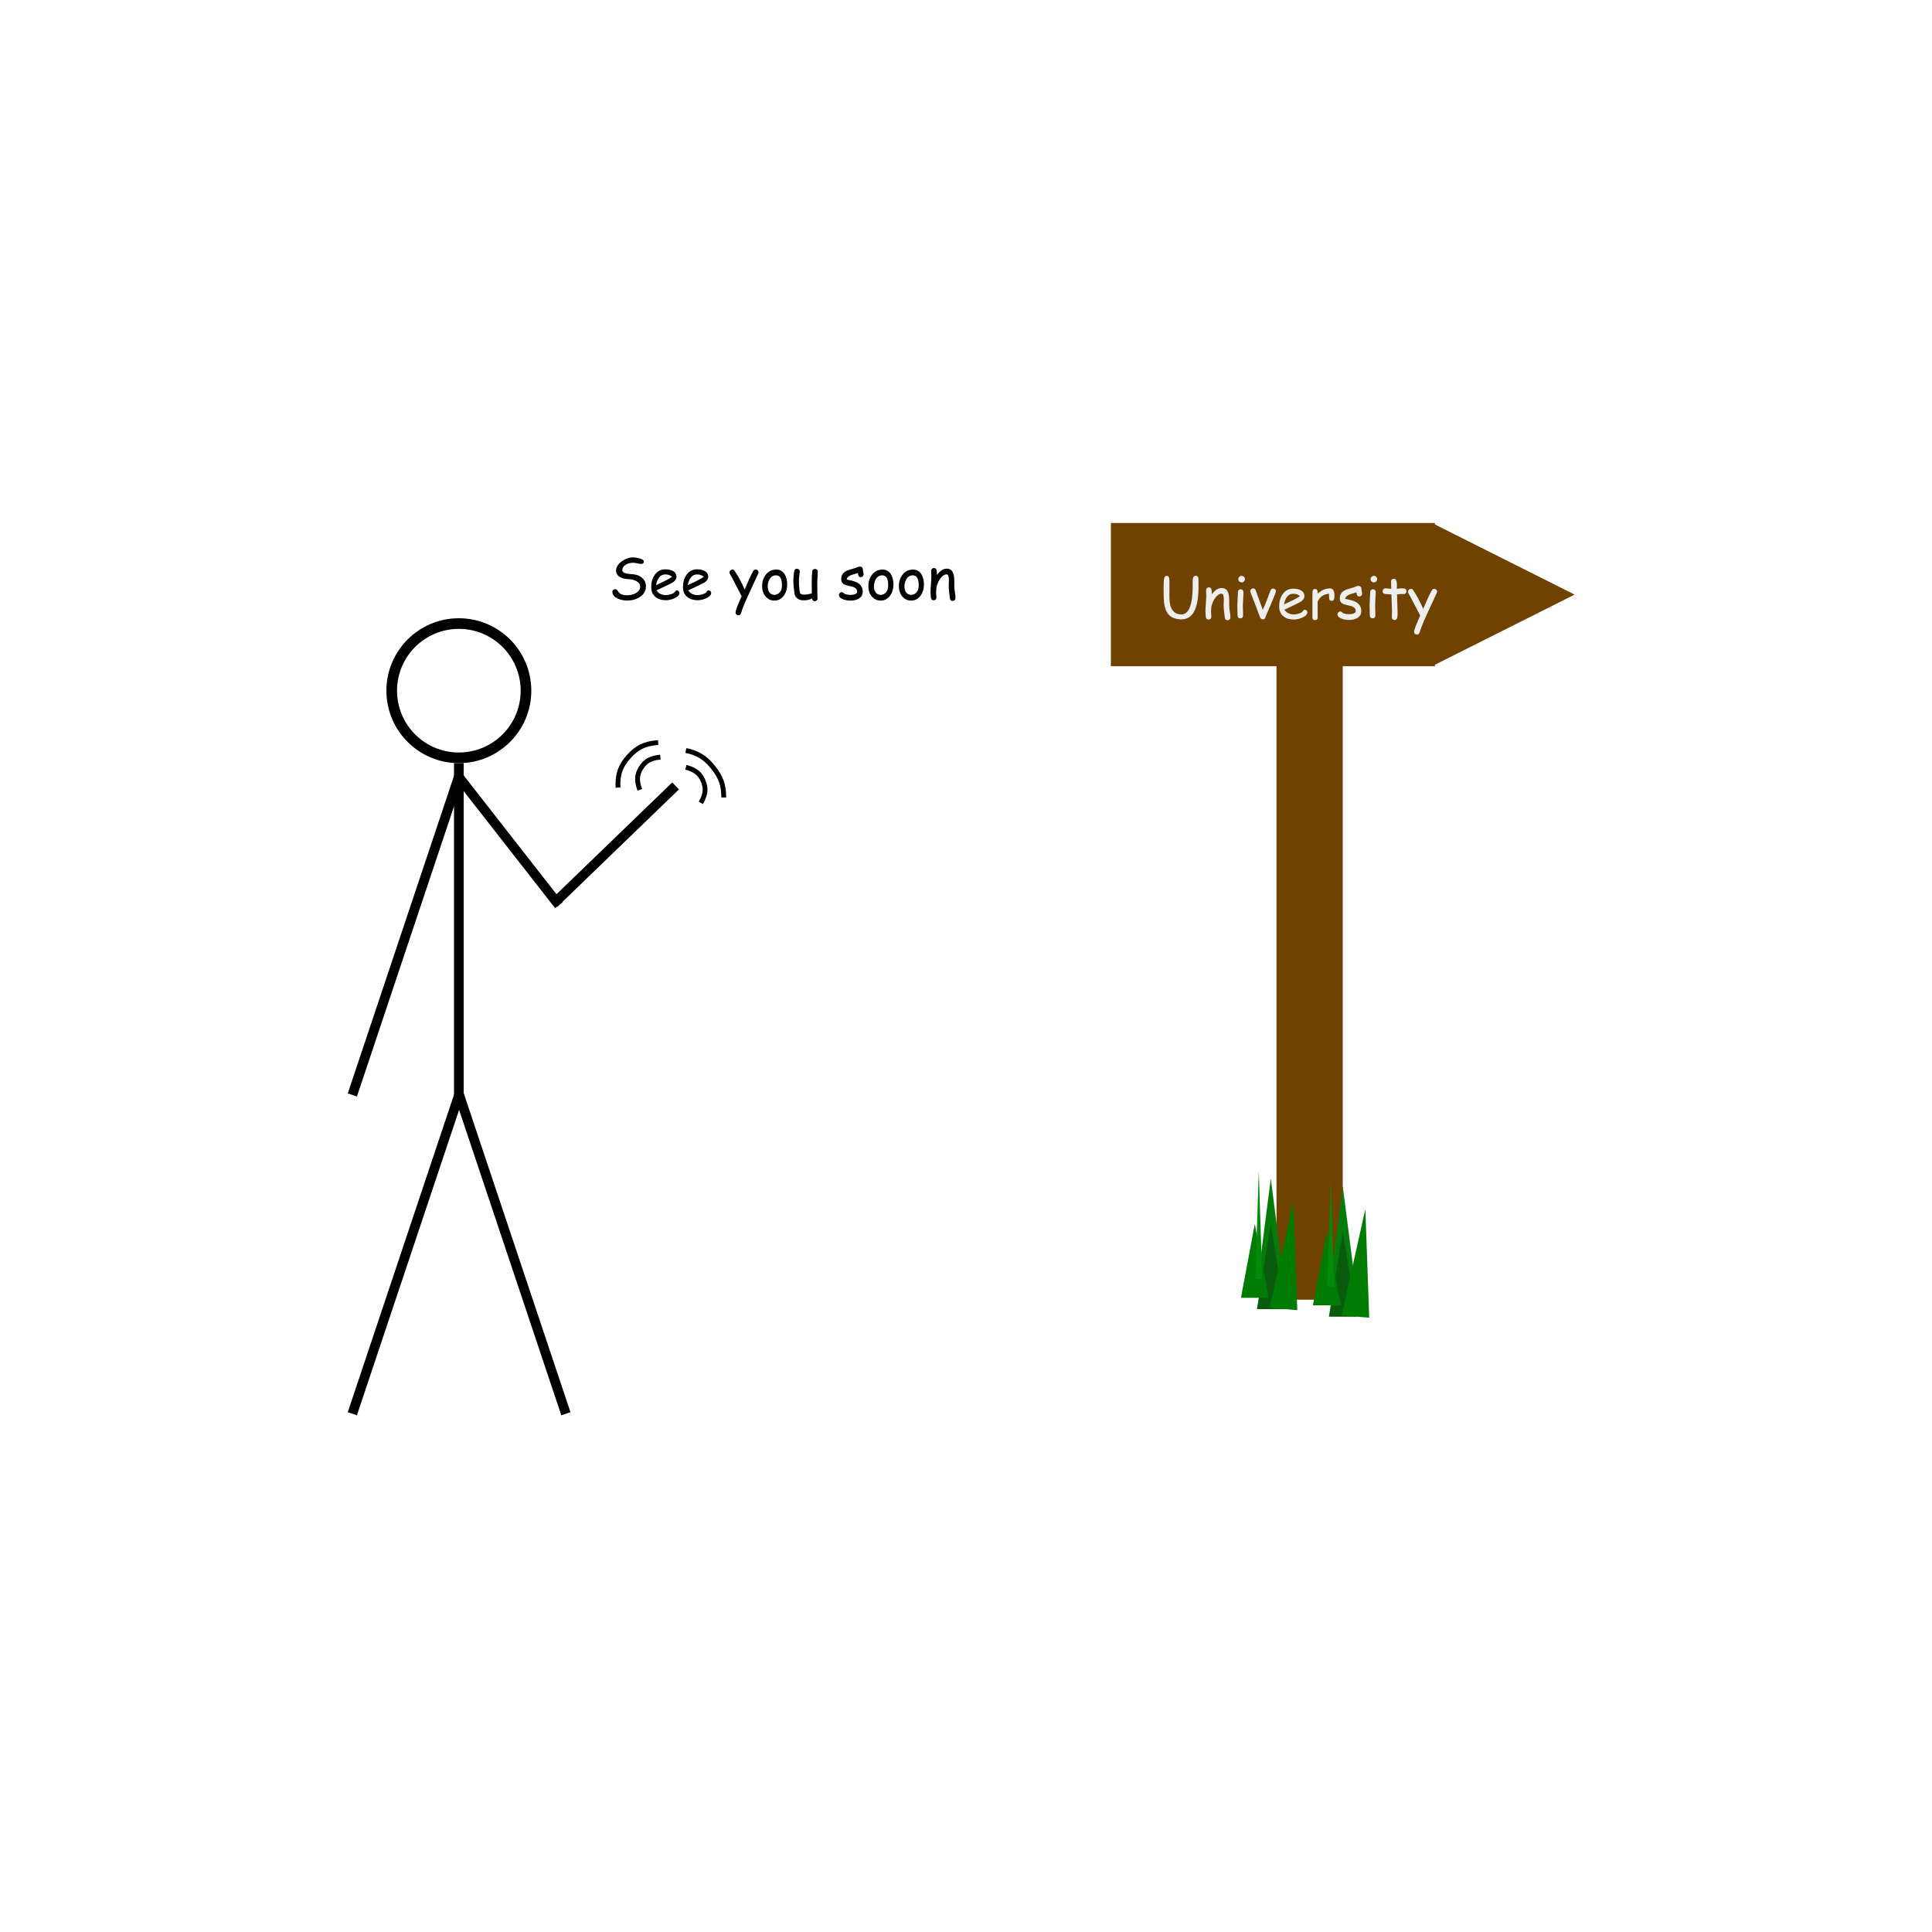<svg width="200" height="200" viewBox="0 0 200 200" fill="none" xmlns="http://www.w3.org/2000/svg">
<rect width="200" height="200" fill="white"/>
<rect x="132.143" y="68.809" width="6.857" height="65.732" fill="#6F4200"/>
<rect x="115" y="54.141" width="33.542" height="14.826" fill="#6F4200"/>
<path d="M163 61.553L148.253 68.961V54.146L163 61.553Z" fill="#6F4200"/>
<path d="M122.314 64.117C121.707 64.117 121.254 63.942 120.955 63.593C120.713 63.312 120.561 62.895 120.498 62.345C120.469 62.097 120.454 61.602 120.454 60.859C120.454 60.586 120.46 60.365 120.472 60.197C120.483 60.02 120.501 59.895 120.524 59.825C120.573 59.683 120.661 59.611 120.788 59.611C120.968 59.611 121.058 59.776 121.058 60.106V61.826C121.058 63.01 121.472 63.602 122.3 63.602C123.079 63.602 123.469 62.605 123.469 60.613C123.469 60.539 123.469 60.443 123.469 60.326C123.467 60.209 123.466 60.131 123.466 60.092C123.466 59.971 123.487 59.864 123.53 59.773C123.585 59.655 123.666 59.597 123.773 59.597C123.969 59.597 124.066 59.73 124.066 59.998C124.066 60.078 124.067 60.199 124.069 60.361C124.069 60.523 124.069 60.645 124.069 60.725C124.069 62.986 123.484 64.117 122.314 64.117ZM127.078 64.208C126.91 64.208 126.815 64.116 126.794 63.933L126.712 63.291C126.685 63.062 126.671 62.849 126.671 62.649C126.671 62.595 126.674 62.502 126.68 62.371C126.688 62.24 126.691 62.148 126.691 62.093C126.691 61.671 126.613 61.46 126.457 61.46C126.238 61.46 126.029 61.59 125.83 61.85C125.65 62.086 125.51 62.385 125.408 62.746C125.404 62.822 125.396 62.918 125.382 63.033C125.37 63.131 125.364 63.226 125.364 63.317C125.364 63.376 125.37 63.464 125.382 63.581C125.394 63.698 125.399 63.786 125.399 63.845C125.399 63.933 125.372 64.004 125.317 64.059C125.265 64.113 125.196 64.141 125.112 64.141C125.026 64.141 124.957 64.113 124.904 64.059C124.852 64.004 124.825 63.933 124.825 63.845C124.825 63.786 124.818 63.698 124.805 63.581C124.793 63.464 124.787 63.376 124.787 63.317C124.787 63.116 124.801 62.838 124.828 62.482C124.857 62.125 124.872 61.846 124.872 61.645C124.872 61.582 124.868 61.489 124.86 61.366C124.854 61.243 124.852 61.15 124.852 61.088C124.852 61.004 124.879 60.935 124.934 60.883C124.99 60.828 125.06 60.801 125.142 60.801C125.321 60.801 125.42 60.928 125.438 61.182L125.446 61.524C125.774 61.087 126.111 60.868 126.457 60.868C126.77 60.868 126.987 61.006 127.11 61.281C127.194 61.465 127.24 61.736 127.248 62.096V62.392L127.245 62.664C127.245 62.826 127.266 63.036 127.307 63.294C127.35 63.55 127.371 63.758 127.371 63.918C127.371 64.004 127.343 64.073 127.286 64.126C127.231 64.181 127.162 64.208 127.078 64.208ZM128.531 60.291C128.438 60.291 128.356 60.258 128.288 60.191C128.22 60.125 128.186 60.045 128.186 59.951C128.186 59.857 128.22 59.777 128.288 59.711C128.356 59.645 128.438 59.611 128.531 59.611C128.625 59.611 128.705 59.645 128.771 59.711C128.84 59.777 128.874 59.857 128.874 59.951C128.874 60.045 128.84 60.125 128.771 60.191C128.705 60.258 128.625 60.291 128.531 60.291ZM128.663 62.67C128.663 62.787 128.666 62.963 128.672 63.197C128.68 63.43 128.684 63.605 128.684 63.722C128.684 63.808 128.657 63.878 128.604 63.933C128.552 63.987 128.482 64.015 128.396 64.015C128.312 64.015 128.243 63.987 128.188 63.933C128.136 63.878 128.109 63.808 128.109 63.722C128.109 63.605 128.105 63.43 128.098 63.197C128.092 62.963 128.089 62.787 128.089 62.67C128.089 62.486 128.099 62.258 128.118 61.984C128.138 61.709 128.147 61.48 128.147 61.296C128.147 61.208 128.174 61.137 128.227 61.082C128.281 61.027 128.351 61 128.435 61C128.519 61 128.587 61.027 128.64 61.082C128.694 61.137 128.722 61.208 128.722 61.296C128.722 61.48 128.712 61.709 128.692 61.984C128.673 62.258 128.663 62.486 128.663 62.67ZM131.004 63.848C130.998 64.027 130.909 64.117 130.737 64.117C130.595 64.117 130.491 64.033 130.427 63.865L129.979 62.676L129.457 61.331C129.438 61.28 129.428 61.235 129.428 61.196C129.428 61.116 129.458 61.048 129.519 60.991C129.579 60.935 129.649 60.906 129.729 60.906C129.847 60.906 129.931 60.966 129.981 61.085L130.726 63.133C130.872 62.82 131.057 62.367 131.279 61.773C131.332 61.617 131.415 61.397 131.528 61.111C131.589 60.986 131.675 60.924 131.786 60.924C131.866 60.924 131.937 60.952 131.997 61.009C132.058 61.065 132.088 61.133 132.088 61.211C132.088 61.285 131.927 61.703 131.604 62.465L131.004 63.848ZM133.939 64.135C133.498 64.135 133.141 64.024 132.867 63.804C132.568 63.56 132.419 63.218 132.419 62.778C132.419 62.27 132.542 61.845 132.788 61.501C133.056 61.126 133.413 60.938 133.86 60.938C134.185 60.938 134.449 60.993 134.654 61.102C134.906 61.237 135.032 61.444 135.032 61.724C135.032 61.919 134.922 62.097 134.701 62.257C134.604 62.327 134.396 62.437 134.08 62.585L132.961 63.115C133.07 63.277 133.206 63.399 133.368 63.481C133.532 63.563 133.723 63.605 133.939 63.605C134.074 63.605 134.232 63.579 134.414 63.528C134.645 63.464 134.793 63.38 134.859 63.276C134.926 63.171 134.997 63.118 135.073 63.118C135.142 63.118 135.202 63.145 135.255 63.197C135.31 63.248 135.337 63.308 135.337 63.376C135.337 63.593 135.162 63.779 134.812 63.935C134.514 64.068 134.223 64.135 133.939 64.135ZM133.86 61.466C133.622 61.466 133.424 61.559 133.266 61.744C133.107 61.928 132.989 62.205 132.911 62.576L133.811 62.148C134.164 61.977 134.416 61.827 134.566 61.7C134.398 61.544 134.163 61.466 133.86 61.466ZM138.138 61.835C138.124 62.079 138.026 62.201 137.845 62.201C137.677 62.201 137.593 62.105 137.593 61.911C137.593 61.874 137.59 61.806 137.584 61.706L137.575 61.46C137.267 61.497 137.02 61.584 136.834 61.721C136.66 61.848 136.516 62.039 136.4 62.295L136.406 63.9C136.406 64.098 136.31 64.196 136.116 64.196C135.944 64.196 135.858 64.098 135.858 63.9V61.844C135.858 61.779 135.86 61.683 135.864 61.554C135.87 61.425 135.873 61.328 135.873 61.264C135.873 61.066 135.959 60.968 136.131 60.968C136.322 60.968 136.419 61.13 136.421 61.454C136.796 61.093 137.212 60.912 137.669 60.912C137.827 60.912 137.945 60.972 138.023 61.091C138.102 61.21 138.141 61.39 138.141 61.63C138.141 61.731 138.14 61.8 138.138 61.835ZM140.719 61.744C140.611 61.744 140.536 61.708 140.493 61.636C140.464 61.585 140.438 61.48 140.417 61.319C140.271 61.356 140.045 61.425 139.74 61.524C139.426 61.649 139.268 61.804 139.266 61.987C139.324 62.009 139.382 62.024 139.438 62.034C139.888 62.114 140.222 62.225 140.44 62.365C140.759 62.57 140.918 62.867 140.918 63.256C140.918 63.574 140.78 63.815 140.505 63.977C140.276 64.109 139.987 64.176 139.638 64.176C139.382 64.176 139.138 64.133 138.905 64.047C138.604 63.938 138.454 63.785 138.454 63.59C138.454 63.512 138.484 63.443 138.545 63.385C138.607 63.326 138.678 63.297 138.756 63.297C138.816 63.297 138.895 63.344 138.99 63.438C139.037 63.482 139.143 63.52 139.307 63.549C139.438 63.572 139.548 63.584 139.638 63.584C139.802 63.584 139.946 63.565 140.071 63.525C140.253 63.469 140.344 63.379 140.344 63.256C140.344 62.99 140.158 62.81 139.787 62.717L139.482 62.649C139.223 62.593 139.038 62.526 138.929 62.45C138.771 62.341 138.691 62.176 138.691 61.955C138.691 61.547 138.884 61.256 139.269 61.082C139.386 61.029 139.573 60.967 139.831 60.895C140.089 60.82 140.273 60.758 140.385 60.707C140.465 60.672 140.552 60.654 140.646 60.654C140.729 60.654 140.798 60.682 140.851 60.736C140.905 60.791 140.933 60.862 140.933 60.95C140.933 61.007 140.944 61.09 140.968 61.199C140.993 61.309 141.006 61.392 141.006 61.448C141.006 61.536 140.979 61.607 140.924 61.662C140.871 61.717 140.803 61.744 140.719 61.744ZM142.225 60.291C142.131 60.291 142.05 60.258 141.981 60.191C141.913 60.125 141.879 60.045 141.879 59.951C141.879 59.857 141.913 59.777 141.981 59.711C142.05 59.645 142.131 59.611 142.225 59.611C142.318 59.611 142.398 59.645 142.465 59.711C142.533 59.777 142.567 59.857 142.567 59.951C142.567 60.045 142.533 60.125 142.465 60.191C142.398 60.258 142.318 60.291 142.225 60.291ZM142.356 62.67C142.356 62.787 142.359 62.963 142.365 63.197C142.373 63.43 142.377 63.605 142.377 63.722C142.377 63.808 142.351 63.878 142.298 63.933C142.245 63.987 142.176 64.015 142.09 64.015C142.006 64.015 141.937 63.987 141.882 63.933C141.829 63.878 141.803 63.808 141.803 63.722C141.803 63.605 141.799 63.43 141.791 63.197C141.785 62.963 141.782 62.787 141.782 62.67C141.782 62.486 141.792 62.258 141.812 61.984C141.831 61.709 141.841 61.48 141.841 61.296C141.841 61.208 141.867 61.137 141.92 61.082C141.975 61.027 142.044 61 142.128 61C142.212 61 142.28 61.027 142.333 61.082C142.388 61.137 142.415 61.208 142.415 61.296C142.415 61.48 142.405 61.709 142.386 61.984C142.366 62.258 142.356 62.486 142.356 62.67ZM145.307 61.504C145.266 61.504 145.217 61.502 145.16 61.498C145.105 61.494 145.058 61.492 145.017 61.492C144.972 61.492 144.839 61.507 144.618 61.536L144.674 63.268L144.677 63.397L144.68 63.546C144.688 63.974 144.585 64.188 144.372 64.188C144.294 64.188 144.226 64.162 144.167 64.111C144.11 64.061 144.082 63.997 144.082 63.921C144.082 63.847 144.085 63.735 144.091 63.587C144.097 63.438 144.1 63.327 144.1 63.253L144.041 61.542C143.898 61.536 143.682 61.52 143.391 61.492C143.217 61.469 143.13 61.372 143.13 61.202C143.13 61.116 143.156 61.045 143.209 60.988C143.262 60.932 143.329 60.903 143.411 60.903L144.026 60.953C144.026 60.853 144.021 60.721 144.012 60.555C144.004 60.387 144 60.266 144 60.191C144 60.109 144.028 60.042 144.085 59.989C144.142 59.935 144.211 59.907 144.293 59.907C144.469 59.907 144.571 60.051 144.601 60.338C144.606 60.41 144.609 60.497 144.609 60.599L144.604 60.769L144.601 60.95C144.843 60.919 144.981 60.903 145.017 60.903C145.22 60.903 145.353 60.913 145.415 60.933C145.534 60.972 145.594 61.063 145.594 61.208C145.594 61.294 145.566 61.365 145.512 61.422C145.459 61.477 145.391 61.504 145.307 61.504ZM148.731 61.387L147.718 63.578C147.468 64.111 147.276 64.558 147.144 64.917L146.95 65.485C146.899 65.626 146.812 65.696 146.687 65.696C146.604 65.696 146.533 65.669 146.473 65.614C146.414 65.561 146.385 65.495 146.385 65.415C146.385 65.22 146.596 64.654 147.018 63.719L145.969 61.7L145.837 61.486C145.784 61.397 145.758 61.321 145.758 61.261C145.758 61.181 145.788 61.11 145.849 61.05C145.911 60.989 145.98 60.959 146.057 60.959C146.146 60.959 146.216 60.993 146.265 61.062C146.597 61.523 146.953 62.179 147.334 63.03L147.768 62.02C147.924 61.67 148.074 61.369 148.219 61.117C148.281 61.008 148.363 60.953 148.465 60.953C148.545 60.953 148.615 60.981 148.676 61.038C148.738 61.095 148.77 61.162 148.77 61.24C148.77 61.283 148.757 61.332 148.731 61.387Z" fill="#EEEEEE"/>
<path d="M139 122.781L140.433 133.953H137.567L139 122.781Z" fill="#077A0C"/>
<path d="M139 127.485L140.433 136.306H137.567L139 127.485Z" fill="#0A5B0E"/>
<path d="M137.345 127.485L138.778 135.13H135.911L137.345 127.485Z" fill="#007C05"/>
<path d="M141.34 125.161L141.741 136.41L138.885 136.173L141.34 125.161Z" fill="#007C05"/>
<path d="M137.759 121.997L138.117 133.169H137.4L137.759 121.997Z" fill="#038A08"/>
<path d="M131.552 121.997L132.985 133.169H130.118L131.552 121.997Z" fill="#077A0C"/>
<path d="M131.552 126.701L132.985 135.522H130.118L131.552 126.701Z" fill="#0A5B0E"/>
<path d="M129.897 126.701L131.33 134.345H128.463L129.897 126.701Z" fill="#007C05"/>
<path d="M133.892 124.377L134.292 135.626L131.436 135.389L133.892 124.377Z" fill="#007C05"/>
<path d="M130.31 121.213L130.669 132.385H129.952L130.31 121.213Z" fill="#038A08"/>
<rect x="47.106" y="113" width="1" height="35" transform="rotate(18.5 47.106 113)" fill="black"/>
<rect x="47.106" y="80" width="1" height="35" transform="rotate(18.5 47.106 80)" fill="black"/>
<rect x="47" y="79" width="1" height="35" fill="black"/>
<rect x="47" y="113.317" width="1" height="35" transform="rotate(-18.5 47 113.317)" fill="black"/>
<path d="M55 71.5C55 75.642 51.642 79 47.5 79C43.358 79 40 75.642 40 71.5C40 67.358 43.358 64 47.5 64C51.642 64 55 67.358 55 71.5ZM41.101 71.5C41.101 75.034 43.966 77.899 47.5 77.899C51.034 77.899 53.899 75.034 53.899 71.5C53.899 67.966 51.034 65.101 47.5 65.101C43.966 65.101 41.101 67.966 41.101 71.5Z" fill="black"/>
<rect x="47" y="80.616" width="1" height="16.996" transform="rotate(-38 47 80.616)" fill="black"/>
<rect x="69.588" y="81" width="1" height="17.5" transform="rotate(46 69.588 81)" fill="black"/>
<path d="M66.23 81.762C65.885 80.798 65.921 80.189 66.364 79.483C66.808 78.778 67.341 78.481 68.36 78.375" stroke="black" stroke-width="0.5"/>
<path d="M71 79.427C71.988 79.697 72.467 80.076 72.79 80.843C73.114 81.611 73.051 82.219 72.555 83.114" stroke="black" stroke-width="0.5"/>
<path d="M71 77.69C72.246 77.953 73 78.419 73.816 79.432C74.632 80.445 74.927 81.281 74.919 82.555" stroke="black" stroke-width="0.5"/>
<path d="M63.975 81.533C63.918 80.159 64.213 79.303 65.078 78.332C65.944 77.361 66.761 76.969 68.132 76.869" stroke="black" stroke-width="0.5"/>
<path d="M63.393 61.27C63.391 61.188 63.418 61.122 63.475 61.071C63.533 61.019 63.605 60.992 63.688 60.992C63.784 60.992 63.868 61.047 63.94 61.156C64.04 61.305 64.129 61.405 64.207 61.458C64.373 61.567 64.614 61.622 64.931 61.622C65.233 61.622 65.515 61.557 65.774 61.426C66.106 61.258 66.272 61.024 66.272 60.726C66.272 60.48 66.133 60.285 65.853 60.143C65.617 60.02 65.325 59.953 64.978 59.943C64.669 59.932 64.406 59.864 64.189 59.741C63.912 59.583 63.773 59.356 63.773 59.062C63.773 58.714 63.971 58.397 64.365 58.109C64.742 57.838 65.132 57.702 65.534 57.702C65.724 57.702 65.938 57.734 66.176 57.799C66.492 57.883 66.65 57.99 66.65 58.121C66.65 58.293 66.562 58.379 66.387 58.379C66.309 58.379 66.172 58.358 65.977 58.317C65.781 58.274 65.63 58.254 65.522 58.256C65.218 58.26 64.959 58.335 64.746 58.481C64.527 58.632 64.418 58.815 64.418 59.029C64.418 59.191 64.562 59.306 64.852 59.372C64.959 59.398 65.167 59.421 65.476 59.442C65.923 59.476 66.272 59.616 66.524 59.864C66.755 60.091 66.87 60.367 66.87 60.693C66.87 61.158 66.655 61.529 66.226 61.807C65.853 62.047 65.42 62.167 64.928 62.167C64.57 62.167 64.243 62.099 63.946 61.962C63.583 61.794 63.398 61.563 63.393 61.27ZM68.936 62.135C68.494 62.135 68.137 62.024 67.863 61.804C67.564 61.56 67.415 61.218 67.415 60.778C67.415 60.27 67.538 59.845 67.784 59.501C68.052 59.126 68.409 58.938 68.856 58.938C69.181 58.938 69.445 58.993 69.65 59.102C69.902 59.237 70.028 59.444 70.028 59.724C70.028 59.919 69.918 60.097 69.697 60.257C69.6 60.327 69.393 60.437 69.076 60.585L67.957 61.115C68.066 61.277 68.202 61.399 68.364 61.481C68.528 61.563 68.719 61.605 68.936 61.605C69.07 61.605 69.228 61.579 69.41 61.528C69.641 61.464 69.789 61.38 69.856 61.276C69.922 61.171 69.993 61.118 70.069 61.118C70.138 61.118 70.198 61.145 70.251 61.197C70.306 61.248 70.333 61.308 70.333 61.376C70.333 61.593 70.158 61.779 69.809 61.935C69.51 62.068 69.219 62.135 68.936 62.135ZM68.856 59.466C68.618 59.466 68.42 59.559 68.262 59.744C68.103 59.928 67.985 60.205 67.907 60.576L68.807 60.148C69.16 59.977 69.412 59.827 69.562 59.7C69.394 59.544 69.159 59.466 68.856 59.466ZM72.223 62.135C71.781 62.135 71.424 62.024 71.15 61.804C70.852 61.56 70.702 61.218 70.702 60.778C70.702 60.27 70.825 59.845 71.071 59.501C71.339 59.126 71.696 58.938 72.144 58.938C72.468 58.938 72.732 58.993 72.938 59.102C73.189 59.237 73.315 59.444 73.315 59.724C73.315 59.919 73.205 60.097 72.984 60.257C72.887 60.327 72.68 60.437 72.363 60.585L71.244 61.115C71.353 61.277 71.489 61.399 71.651 61.481C71.815 61.563 72.006 61.605 72.223 61.605C72.357 61.605 72.516 61.579 72.697 61.528C72.928 61.464 73.076 61.38 73.143 61.276C73.209 61.171 73.28 61.118 73.356 61.118C73.425 61.118 73.485 61.145 73.538 61.197C73.593 61.248 73.62 61.308 73.62 61.376C73.62 61.593 73.445 61.779 73.096 61.935C72.797 62.068 72.506 62.135 72.223 62.135ZM72.144 59.466C71.905 59.466 71.707 59.559 71.549 59.744C71.391 59.928 71.272 60.205 71.194 60.576L72.094 60.148C72.447 59.977 72.699 59.827 72.85 59.7C72.682 59.544 72.446 59.466 72.144 59.466ZM78.489 59.387L77.476 61.578C77.226 62.111 77.034 62.558 76.901 62.917L76.708 63.485C76.657 63.626 76.569 63.696 76.444 63.696C76.362 63.696 76.291 63.669 76.231 63.614C76.172 63.562 76.143 63.495 76.143 63.415C76.143 63.22 76.353 62.654 76.775 61.719L75.727 59.7L75.595 59.486C75.542 59.397 75.516 59.321 75.516 59.261C75.516 59.181 75.546 59.11 75.606 59.05C75.669 58.989 75.738 58.959 75.814 58.959C75.904 58.959 75.974 58.993 76.022 59.062C76.355 59.523 76.711 60.179 77.092 61.03L77.525 60.02C77.682 59.67 77.832 59.369 77.977 59.117C78.039 59.008 78.121 58.953 78.223 58.953C78.303 58.953 78.373 58.981 78.434 59.038C78.496 59.095 78.527 59.162 78.527 59.24C78.527 59.283 78.515 59.332 78.489 59.387ZM80.156 62.173C79.828 62.173 79.546 62.052 79.31 61.81C79.046 61.54 78.907 61.178 78.894 60.723C78.882 60.281 78.993 59.893 79.228 59.557C79.501 59.16 79.882 58.962 80.37 58.962C80.761 58.962 81.057 59.141 81.258 59.498C81.418 59.787 81.495 60.135 81.489 60.541C81.483 60.975 81.37 61.345 81.149 61.651C80.899 61.999 80.568 62.173 80.156 62.173ZM80.332 59.557C80.045 59.555 79.821 59.691 79.661 59.967C79.534 60.188 79.471 60.44 79.471 60.723C79.471 61.006 79.548 61.227 79.702 61.385C79.831 61.516 79.982 61.581 80.156 61.581C80.359 61.581 80.534 61.507 80.681 61.358C80.847 61.194 80.935 60.973 80.944 60.693C80.972 59.938 80.768 59.559 80.332 59.557ZM84.606 60.289C84.606 60.43 84.607 60.641 84.609 60.922C84.611 61.203 84.612 61.414 84.612 61.555C84.612 61.598 84.615 61.663 84.621 61.751C84.629 61.839 84.633 61.904 84.633 61.947C84.633 62.031 84.605 62.1 84.548 62.152C84.491 62.207 84.422 62.234 84.34 62.234C84.189 62.234 84.094 62.142 84.053 61.956C83.809 62.083 83.527 62.147 83.209 62.147C82.953 62.147 82.741 62.09 82.573 61.977C82.388 61.852 82.277 61.669 82.242 61.429C82.166 60.911 82.128 60.45 82.128 60.046C82.128 59.778 82.157 59.474 82.216 59.132C82.243 58.962 82.336 58.877 82.494 58.877C82.578 58.877 82.648 58.904 82.705 58.959C82.762 59.012 82.79 59.08 82.79 59.164C82.79 59.254 82.775 59.398 82.746 59.595C82.719 59.792 82.705 59.942 82.705 60.046C82.705 60.372 82.716 60.651 82.737 60.884C82.759 61.116 82.791 61.303 82.834 61.443C82.898 61.478 82.962 61.506 83.024 61.525C83.087 61.543 83.148 61.552 83.209 61.552C83.471 61.552 83.747 61.51 84.038 61.426L84.035 60.831L84.029 60.263C84.029 59.841 84.048 59.475 84.085 59.164C84.106 58.984 84.201 58.895 84.369 58.895C84.453 58.895 84.523 58.922 84.58 58.977C84.637 59.031 84.663 59.1 84.659 59.182L84.606 60.289ZM89.109 59.744C89.002 59.744 88.927 59.708 88.884 59.636C88.855 59.585 88.829 59.48 88.808 59.319C88.661 59.356 88.436 59.425 88.131 59.524C87.816 59.649 87.658 59.804 87.656 59.987C87.715 60.009 87.772 60.024 87.829 60.034C88.278 60.114 88.612 60.225 88.831 60.365C89.149 60.57 89.309 60.867 89.309 61.256C89.309 61.574 89.171 61.815 88.895 61.977C88.667 62.109 88.378 62.176 88.028 62.176C87.772 62.176 87.528 62.133 87.296 62.047C86.995 61.938 86.845 61.785 86.845 61.59C86.845 61.512 86.875 61.443 86.936 61.385C86.998 61.326 87.068 61.297 87.147 61.297C87.207 61.297 87.285 61.344 87.381 61.438C87.428 61.482 87.533 61.52 87.697 61.549C87.828 61.572 87.939 61.584 88.028 61.584C88.192 61.584 88.337 61.565 88.462 61.525C88.644 61.469 88.734 61.379 88.734 61.256C88.734 60.99 88.549 60.81 88.178 60.717L87.873 60.649C87.613 60.593 87.429 60.526 87.319 60.45C87.161 60.341 87.082 60.176 87.082 59.955C87.082 59.547 87.274 59.256 87.659 59.082C87.776 59.029 87.964 58.967 88.222 58.895C88.48 58.82 88.664 58.758 88.775 58.707C88.856 58.672 88.942 58.654 89.036 58.654C89.12 58.654 89.189 58.682 89.241 58.736C89.296 58.791 89.323 58.862 89.323 58.95C89.323 59.007 89.335 59.09 89.358 59.199C89.384 59.309 89.397 59.392 89.397 59.448C89.397 59.536 89.369 59.607 89.314 59.662C89.262 59.717 89.193 59.744 89.109 59.744ZM91.154 62.173C90.826 62.173 90.544 62.052 90.308 61.81C90.044 61.54 89.905 61.178 89.892 60.723C89.88 60.281 89.991 59.893 90.226 59.557C90.499 59.16 90.88 58.962 91.368 58.962C91.759 58.962 92.055 59.141 92.256 59.498C92.416 59.787 92.493 60.135 92.487 60.541C92.481 60.975 92.368 61.345 92.147 61.651C91.897 61.999 91.566 62.173 91.154 62.173ZM91.33 59.557C91.043 59.555 90.819 59.691 90.659 59.967C90.532 60.188 90.469 60.44 90.469 60.723C90.469 61.006 90.546 61.227 90.7 61.385C90.829 61.516 90.981 61.581 91.154 61.581C91.357 61.581 91.532 61.507 91.679 61.358C91.845 61.194 91.933 60.973 91.942 60.693C91.97 59.938 91.766 59.559 91.33 59.557ZM94.312 62.173C93.984 62.173 93.702 62.052 93.466 61.81C93.202 61.54 93.064 61.178 93.05 60.723C93.038 60.281 93.149 59.893 93.384 59.557C93.657 59.16 94.038 58.962 94.526 58.962C94.917 58.962 95.213 59.141 95.414 59.498C95.574 59.787 95.651 60.135 95.645 60.541C95.64 60.975 95.526 61.345 95.306 61.651C95.056 61.999 94.725 62.173 94.312 62.173ZM94.488 59.557C94.201 59.555 93.978 59.691 93.817 59.967C93.69 60.188 93.627 60.44 93.627 60.723C93.627 61.006 93.704 61.227 93.858 61.385C93.987 61.516 94.139 61.581 94.312 61.581C94.516 61.581 94.69 61.507 94.837 61.358C95.003 61.194 95.091 60.973 95.101 60.693C95.128 59.938 94.924 59.559 94.488 59.557ZM98.619 62.208C98.451 62.208 98.356 62.116 98.335 61.933L98.253 61.291C98.226 61.062 98.212 60.849 98.212 60.649C98.212 60.595 98.215 60.502 98.221 60.371C98.228 60.24 98.232 60.148 98.232 60.093C98.232 59.671 98.154 59.46 97.998 59.46C97.779 59.46 97.57 59.59 97.371 59.85C97.191 60.086 97.051 60.385 96.949 60.746C96.945 60.822 96.936 60.918 96.923 61.033C96.911 61.131 96.905 61.226 96.905 61.317C96.905 61.376 96.911 61.464 96.923 61.581C96.935 61.698 96.94 61.786 96.94 61.845C96.94 61.933 96.913 62.004 96.858 62.059C96.806 62.113 96.737 62.141 96.653 62.141C96.567 62.141 96.498 62.113 96.445 62.059C96.393 62.004 96.366 61.933 96.366 61.845C96.366 61.786 96.359 61.698 96.346 61.581C96.334 61.464 96.328 61.376 96.328 61.317C96.328 61.116 96.342 60.838 96.369 60.482C96.398 60.125 96.413 59.846 96.413 59.645C96.413 59.582 96.409 59.489 96.401 59.366C96.395 59.243 96.393 59.15 96.393 59.088C96.393 59.004 96.42 58.935 96.475 58.883C96.531 58.828 96.601 58.801 96.683 58.801C96.862 58.801 96.961 58.928 96.978 59.182L96.987 59.524C97.315 59.087 97.652 58.868 97.998 58.868C98.311 58.868 98.528 59.006 98.651 59.281C98.735 59.465 98.781 59.736 98.789 60.096V60.392L98.786 60.664C98.786 60.826 98.807 61.036 98.848 61.294C98.891 61.55 98.912 61.758 98.912 61.918C98.912 62.004 98.884 62.073 98.827 62.126C98.772 62.181 98.703 62.208 98.619 62.208Z" fill="black"/>
</svg>

